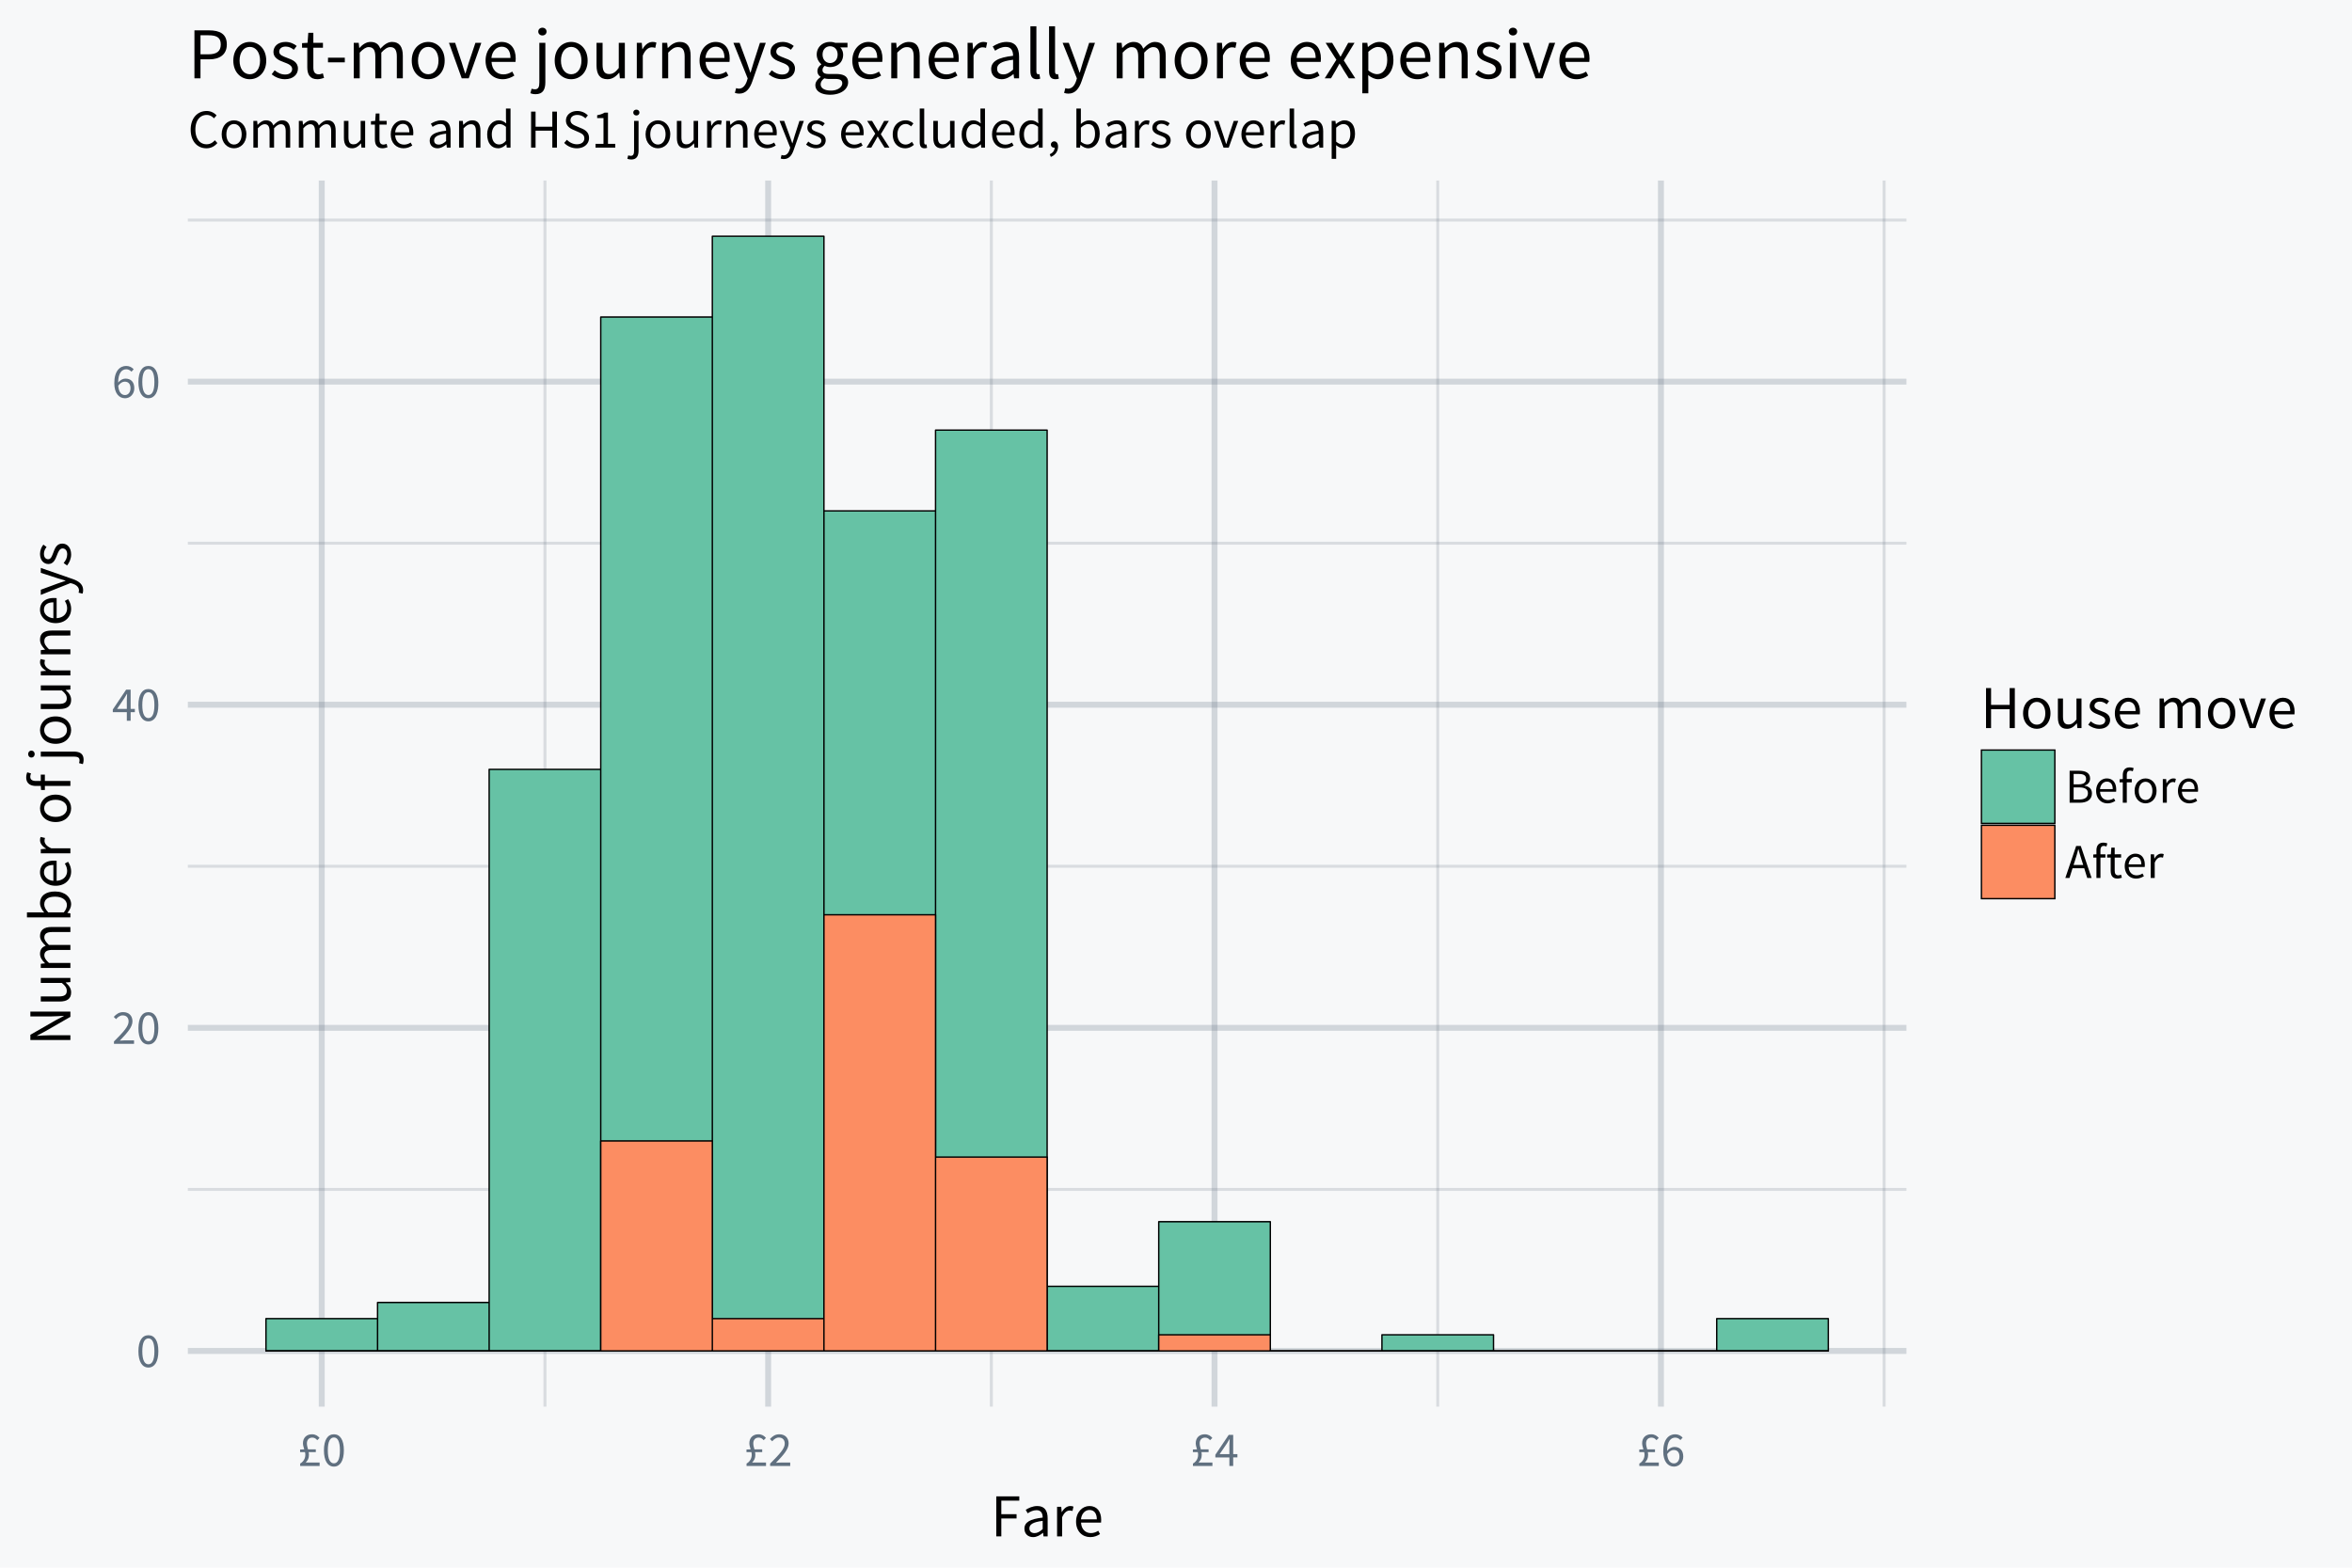 <svg xmlns="http://www.w3.org/2000/svg" xmlns:xlink="http://www.w3.org/1999/xlink" width="720" height="480" viewBox="0 0 540 360"><defs><symbol overflow="visible" id="q"><path d="M2.797.14c1.422 0 2.281-1.343 2.281-3.734 0-2.406-.86-3.687-2.281-3.687C1.359-7.281.5-6 .5-3.594c0 2.39.86 3.735 2.297 3.735zm0-.75c-.844 0-1.406-.89-1.406-2.984s.562-2.953 1.406-2.953c.828 0 1.375.86 1.375 2.953 0 2.094-.547 2.985-1.375 2.985zm0 0"/></symbol><symbol overflow="visible" id="r"><path d="M.453 0h4.61v-.797H2.983c-.359 0-.796.031-1.187.063C3.484-2.5 4.703-3.828 4.703-5.172c0-1.266-.812-2.11-2.14-2.11-.922 0-1.563.438-2.157 1.095l.531.515c.407-.484.922-.86 1.516-.86.906 0 1.36.579 1.36 1.407 0 1.14-1.22 2.438-3.36 4.578zm0 0"/></symbol><symbol overflow="visible" id="s"><path d="M1.172-2.719l1.656-2.437c.203-.344.406-.657.594-1h.047c-.031.375-.063.984-.063 1.375v2.062zm4.078 0h-.969V-7.14H3.25L.187-2.578v.61h3.22V0h.874v-1.969h.969zm0 0"/></symbol><symbol overflow="visible" id="t"><path d="M3-.594c-.906 0-1.453-.75-1.563-2.14.485-.672 1.032-.938 1.485-.938.89 0 1.328.578 1.328 1.516C4.25-1.22 3.703-.594 3-.594zm1.984-5.922c-.406-.437-.953-.765-1.718-.765C1.844-7.281.53-6.171.53-3.313.531-1.015 1.61.142 3 .142c1.156 0 2.125-.938 2.125-2.297 0-1.469-.813-2.219-2.047-2.219-.578 0-1.219.36-1.672.906.047-2.265.89-3.047 1.89-3.047.438 0 .876.22 1.173.563zm0 0"/></symbol><symbol overflow="visible" id="u"><path d="M1.922-.797v-.047c.453-.453.703-.937.703-1.719 0-.234-.031-.421-.063-.624h1.641v-.626H2.422c-.14-.484-.266-.921-.266-1.39 0-.766.438-1.313 1.235-1.313.515 0 .859.25 1.14.594l.532-.516c-.391-.484-.938-.843-1.735-.843-1.25 0-2.078.797-2.078 2.062 0 .469.156.922.297 1.407h-.203l-.75.03v.595h1.125c.047.203.078.39.078.609 0 .844-.438 1.61-1.188 2.015V0h4.47v-.797zm0 0"/></symbol><symbol overflow="visible" id="T"><path d="M1.016 0h2.328C5 0 6.14-.703 6.14-2.156c0-1-.625-1.578-1.704-1.75v-.047c.86-.219 1.282-.875 1.282-1.61 0-1.28-1.032-1.78-2.532-1.78H1.017zm.921-4.219v-2.39h1.125c1.157 0 1.735.328 1.735 1.125 0 .828-.516 1.265-1.766 1.265zm0 3.485v-2.782H3.22c1.281 0 2 .407 2 1.313 0 1-.735 1.469-2 1.469zm0 0"/></symbol><symbol overflow="visible" id="U"><path d="M.516-2.719c0 1.781 1.156 2.86 2.609 2.86.734 0 1.328-.266 1.797-.563l-.328-.61a2.414 2.414 0 0 1-1.36.423c-1.03 0-1.75-.735-1.812-1.907h3.672c.031-.14.031-.312.031-.515 0-1.547-.781-2.547-2.172-2.547C1.72-5.578.516-4.5.516-2.718zm.89-.406c.125-1.094.813-1.719 1.578-1.719.844 0 1.344.61 1.344 1.719zm0 0"/></symbol><symbol overflow="visible" id="V"><path d="M3.578-7.938a2.673 2.673 0 0 0-.906-.171c-1.094 0-1.594.687-1.594 1.796v.875l-.734.047v.704h.734V0H2v-4.688h1.14v-.75H2v-.875c0-.687.234-1.046.75-1.046.203 0 .422.046.625.14zm0 0"/></symbol><symbol overflow="visible" id="W"><path d="M.516-2.719C.516-.906 1.703.141 3.03.141c1.344 0 2.531-1.047 2.531-2.86 0-1.812-1.187-2.86-2.53-2.86-1.329 0-2.516 1.048-2.516 2.86zm.953 0c0-1.25.64-2.094 1.562-2.094.953 0 1.578.844 1.578 2.094S3.984-.625 3.031-.625c-.922 0-1.562-.844-1.562-2.094zm0 0"/></symbol><symbol overflow="visible" id="X"><path d="M.922 0h.922v-3.5c.36-.906.906-1.25 1.375-1.25.219 0 .344.031.515.094l.188-.813a1.364 1.364 0 0 0-.578-.11c-.625 0-1.188.438-1.547 1.126h-.031l-.079-.984H.922zm0 0"/></symbol><symbol overflow="visible" id="Y"><path d="M1.922-2.984l.36-1.125c.265-.813.5-1.625.718-2.485h.047c.234.86.469 1.672.734 2.485l.36 1.125zM5.062 0h1L3.579-7.344H2.516L.03 0h.953l.704-2.234h2.687zm0 0"/></symbol><symbol overflow="visible" id="Z"><path d="M1.078-1.688c0 1.079.39 1.829 1.547 1.829.344 0 .719-.11 1.016-.203l-.172-.704c-.188.079-.438.157-.625.157C2.219-.61 2-1 2-1.672v-3.016h1.469v-.75H2v-1.53h-.766l-.109 1.53-.86.047v.704h.813zm0 0"/></symbol><symbol overflow="visible" id="v"><path d="M1.266 0h1.156v-4.11h3.5v-.984h-3.5v-3.11h4.125v-.983H1.266zm0 0"/></symbol><symbol overflow="visible" id="w"><path d="M.813-1.766c0 1.22.859 1.938 2 1.938.843 0 1.593-.453 2.25-.984h.03L5.189 0h.953v-4.172c0-1.687-.688-2.797-2.36-2.797-1.094 0-2.047.469-2.672.875l.454.797c.53-.36 1.234-.719 2.03-.719C4.704-6.016 5-5.187 5-4.312 2.094-3.985.812-3.25.812-1.767zm1.14-.078c0-.875.766-1.437 3.047-1.718v1.89c-.656.594-1.203.922-1.86.922-.671 0-1.187-.328-1.187-1.094zm0 0"/></symbol><symbol overflow="visible" id="x"><path d="M1.14 0h1.157v-4.375c.469-1.14 1.14-1.563 1.719-1.563.28 0 .437.047.656.11l.234-1c-.234-.11-.437-.14-.734-.14-.766 0-1.469.546-1.938 1.39h-.03l-.11-1.219H1.14zm0 0"/></symbol><symbol overflow="visible" id="y"><path d="M.64-3.39C.64-1.157 2.095.171 3.907.171c.922 0 1.656-.328 2.235-.703l-.407-.75c-.5.312-1.046.531-1.687.531-1.297 0-2.188-.938-2.266-2.406h4.594c.016-.156.031-.39.031-.625 0-1.938-.968-3.188-2.703-3.188-1.562 0-3.062 1.36-3.062 3.578zm1.126-.516c.14-1.375 1-2.156 1.953-2.156 1.062 0 1.687.765 1.687 2.156zm0 0"/></symbol><symbol overflow="visible" id="M"><path d="M1.266 0h1.156v-4.328h4.265V0h1.188v-9.188H6.687v3.86H2.423v-3.86H1.266zm0 0"/></symbol><symbol overflow="visible" id="N"><path d="M.64-3.39C.64-1.14 2.126.171 3.798.171c1.656 0 3.14-1.313 3.14-3.563 0-2.28-1.484-3.578-3.14-3.578C2.125-6.969.64-5.672.64-3.39zm1.188 0c0-1.563.797-2.626 1.969-2.626 1.172 0 1.953 1.063 1.953 2.625 0 1.563-.781 2.61-1.953 2.61-1.172 0-1.969-1.047-1.969-2.61zm0 0"/></symbol><symbol overflow="visible" id="O"><path d="M1.047-2.484c0 1.734.64 2.656 2.094 2.656.937 0 1.609-.5 2.234-1.234h.047L5.516 0h.953v-6.797H5.312v4.828c-.64.797-1.125 1.14-1.828 1.14-.89 0-1.265-.546-1.265-1.812v-4.156H1.047zm0 0"/></symbol><symbol overflow="visible" id="P"><path d="M.39-.766c.641.532 1.563.938 2.532.938 1.61 0 2.5-.922 2.5-2.031 0-1.297-1.094-1.704-2.078-2.063-.766-.297-1.516-.531-1.516-1.172 0-.515.39-.984 1.25-.984.61 0 1.094.25 1.563.61l.546-.735c-.53-.422-1.265-.766-2.125-.766-1.468 0-2.328.844-2.328 1.922 0 1.156 1.063 1.61 2.032 1.969.734.281 1.546.594 1.546 1.281 0 .594-.453 1.063-1.343 1.063-.813 0-1.422-.329-2-.813zm0 0"/></symbol><symbol overflow="visible" id="R"><path d="M1.14 0h1.157v-4.922C2.922-5.625 3.5-5.984 4-5.984c.875 0 1.281.546 1.281 1.828V0h1.14v-4.922c.641-.703 1.188-1.062 1.72-1.062.843 0 1.25.546 1.25 1.828V0h1.156v-4.313c0-1.734-.672-2.656-2.078-2.656-.828 0-1.531.532-2.235 1.297-.28-.812-.843-1.297-1.875-1.297-.812 0-1.53.5-2.125 1.14h-.03l-.11-.968H1.14zm0 0"/></symbol><symbol overflow="visible" id="S"><path d="M2.625 0h1.344l2.406-6.797h-1.14l-1.282 3.86c-.203.671-.422 1.359-.625 2h-.047a60.22 60.22 0 0 1-.64-2l-1.282-3.86H.172zm0 0"/></symbol><symbol overflow="visible" id="z"><path d="M0-1.266v-1.093h-4.797c-.969 0-1.953.078-2.875.14v-.047l1.89-1L0-6.594v-1.203h-9.188v1.11h4.75c.97 0 2-.094 2.922-.141v.047l-1.906 1-5.765 3.312v1.203zm0 0"/></symbol><symbol overflow="visible" id="A"><path d="M-2.484-1.047c1.734 0 2.656-.64 2.656-2.094 0-.937-.5-1.609-1.234-2.234v-.047L0-5.516v-.953h-6.797v1.157h4.828c.797.64 1.14 1.125 1.14 1.828 0 .89-.546 1.265-1.812 1.265h-4.156v1.172zm0 0"/></symbol><symbol overflow="visible" id="B"><path d="M0-1.14v-1.157h-4.922C-5.625-2.922-5.984-3.5-5.984-4c0-.875.546-1.281 1.828-1.281H0v-1.14h-4.922c-.703-.641-1.062-1.188-1.062-1.72 0-.843.546-1.25 1.828-1.25H0v-1.156h-4.313c-1.734 0-2.656.672-2.656 2.078 0 .828.532 1.531 1.297 2.235-.812.28-1.297.843-1.297 1.875 0 .812.5 1.53 1.14 2.125v.03l-.968.11v.953zm0 0"/></symbol><symbol overflow="visible" id="C"><path d="M0-1.14v-.938l-.672-.094v-.047c.531-.594.844-1.312.844-1.937 0-1.563-1.36-2.938-3.688-2.938-2.093 0-3.453.938-3.453 2.703 0 .75.407 1.5.953 2.125l-1.234-.03h-2.719v1.155zm-1.516-1.157h-3.562C-5.688-2.937-6-3.547-6-4.109c0-1.297 1-1.797 2.5-1.797 1.688 0 2.703.828 2.703 1.937 0 .453-.203 1.078-.719 1.672zm0 0"/></symbol><symbol overflow="visible" id="D"><path d="M-3.39-.64C-1.157-.64.171-2.095.171-3.907c0-.922-.328-1.656-.703-2.235l-.75.407c.312.5.531 1.046.531 1.687 0 1.297-.938 2.188-2.406 2.266v-4.594a6.638 6.638 0 0 0-.625-.031c-1.938 0-3.188.968-3.188 2.703 0 1.562 1.36 3.062 3.578 3.062zm-.516-1.126c-1.375-.14-2.156-1-2.156-1.953 0-1.062.765-1.687 2.156-1.687zm0 0"/></symbol><symbol overflow="visible" id="E"><path d="M0-1.14v-1.157h-4.375c-1.14-.469-1.563-1.14-1.563-1.719 0-.28.047-.437.11-.656l-1-.234c-.11.234-.14.437-.14.734 0 .766.546 1.469 1.39 1.938v.03l-1.219.11v.953zm0 0"/></symbol><symbol overflow="visible" id="G"><path d="M-3.39-.64C-1.14-.64.171-2.126.171-3.798c0-1.656-1.313-3.14-3.563-3.14-2.28 0-3.578 1.484-3.578 3.14 0 1.672 1.297 3.156 3.578 3.156zm0-1.188c-1.563 0-2.626-.797-2.626-1.969 0-1.172 1.063-1.953 2.625-1.953 1.563 0 2.61.781 2.61 1.953 0 1.172-1.047 1.969-2.61 1.969zm0 0"/></symbol><symbol overflow="visible" id="H"><path d="M-9.906-4.469a3.147 3.147 0 0 0-.235 1.14c0 1.36.875 1.985 2.266 1.985h1.078l.063.922h.875v-.922H0v-1.14h-5.86v-1.454h-.937v1.454h-1.078c-.875 0-1.328-.313-1.328-.954 0-.265.062-.53.172-.78zm0 0"/></symbol><symbol overflow="visible" id="I"><path d="M.766-1.156c.828 0 1.328.156 1.328.828 0 .25-.047.484-.11.656l.875.234a2.84 2.84 0 0 0 .172-1.015c0-1.36-.875-1.86-2.265-1.86h-7.563v1.157zm-8.97-.594c0-.438-.312-.781-.75-.781-.437 0-.733.344-.733.781 0 .453.296.797.734.797.437 0 .75-.344.75-.797zm0 0"/></symbol><symbol overflow="visible" id="J"><path d="M0-1.14v-1.157h-4.922c-.687-.687-1.062-1.156-1.062-1.86 0-.89.546-1.296 1.828-1.296H0v-1.14h-4.313c-1.734 0-2.656.64-2.656 2.077 0 .938.5 1.625 1.14 2.282v.03l-.968.11v.953zm0 0"/></symbol><symbol overflow="visible" id="K"><path d="M1.875-.688l.906.22a2.02 2.02 0 0 0 .14-.798c0-1.359-1.015-2.062-2.358-2.546l-7.36-2.563v1.125l3.766 1.219c.594.187 1.297.375 1.906.578v.047c-.625.219-1.328.453-1.906.656l-3.766 1.39v1.188L.016-2.89l.5.141c.843.281 1.453.781 1.453 1.547 0 .172-.047.375-.094.516zm0 0"/></symbol><symbol overflow="visible" id="L"><path d="M-.766-.39c.532-.641.938-1.563.938-2.532 0-1.61-.922-2.5-2.031-2.5-1.297 0-1.704 1.094-2.063 2.078-.297.766-.531 1.516-1.172 1.516-.515 0-.984-.39-.984-1.25 0-.61.25-1.094.61-1.563l-.735-.546c-.422.53-.766 1.265-.766 2.125 0 1.468.844 2.328 1.922 2.328 1.156 0 1.61-1.063 1.969-2.032.281-.734.594-1.546 1.281-1.546.594 0 1.063.453 1.063 1.343 0 .813-.329 1.422-.813 2zm0 0"/></symbol><symbol overflow="visible" id="aa"><path d="M.656-4.125c0 2.688 1.531 4.281 3.61 4.281 1.062 0 1.875-.453 2.515-1.203l-.578-.64c-.531.593-1.11.921-1.906.921-1.563 0-2.563-1.312-2.563-3.39 0-2.047 1.032-3.344 2.61-3.344.687 0 1.218.313 1.656.781l.594-.672a3.013 3.013 0 0 0-2.266-1.015c-2.11 0-3.672 1.625-3.672 4.281zm0 0"/></symbol><symbol overflow="visible" id="ab"><path d="M.578-3.047C.578-1.016 1.922.156 3.406.156c1.5 0 2.844-1.172 2.844-3.203 0-2.047-1.344-3.219-2.844-3.219-1.484 0-2.828 1.172-2.828 3.22zm1.078 0c0-1.406.719-2.375 1.75-2.375 1.063 0 1.766.969 1.766 2.375 0 1.39-.703 2.344-1.766 2.344-1.031 0-1.75-.953-1.75-2.344zm0 0"/></symbol><symbol overflow="visible" id="ac"><path d="M1.031 0h1.032v-4.438c.562-.625 1.078-.937 1.546-.937.766 0 1.141.484 1.141 1.64V0h1.031v-4.438c.563-.625 1.063-.937 1.532-.937.765 0 1.14.484 1.14 1.64V0h1.031v-3.875c0-1.563-.609-2.39-1.859-2.39-.75 0-1.375.468-2.016 1.171-.25-.734-.765-1.172-1.687-1.172-.735 0-1.375.454-1.906 1.032h-.032l-.093-.891h-.86zm0 0"/></symbol><symbol overflow="visible" id="ad"><path d="M.938-2.234c0 1.546.593 2.39 1.89 2.39.844 0 1.438-.453 2.016-1.11h.031L4.969 0h.843v-6.125h-1.03v4.344C4.202-1.063 3.765-.75 3.14-.75c-.813 0-1.157-.484-1.157-1.625v-3.75H.938zm0 0"/></symbol><symbol overflow="visible" id="ae"><path d="M1.203-1.89c0 1.202.453 2.046 1.75 2.046.39 0 .797-.125 1.14-.234L3.892-.86c-.204.078-.485.171-.688.171-.703 0-.953-.437-.953-1.187v-3.406h1.656v-.844H2.25v-1.703h-.86l-.124 1.703-.97.063v.78h.907zm0 0"/></symbol><symbol overflow="visible" id="af"><path d="M.578-3.047c0 2 1.297 3.203 2.938 3.203C4.344.156 5-.14 5.53-.484l-.375-.672c-.453.281-.937.468-1.515.468-1.172 0-1.97-.828-2.047-2.14h4.14c.016-.156.032-.36.032-.578 0-1.75-.875-2.86-2.438-2.86-1.406 0-2.75 1.22-2.75 3.22zm1.016-.469c.125-1.234.906-1.937 1.75-1.937.969 0 1.515.687 1.515 1.937zm0 0"/></symbol><symbol overflow="visible" id="ah"><path d="M.734-1.594c0 1.11.766 1.75 1.797 1.75.75 0 1.438-.406 2.031-.89h.016L4.672 0h.86v-3.75c0-1.531-.626-2.516-2.126-2.516-.984 0-1.844.422-2.406.782l.406.718c.485-.328 1.11-.656 1.828-.656 1 0 1.266.766 1.266 1.547-2.61.281-3.766.953-3.766 2.281zm1.016-.062c0-.782.688-1.297 2.75-1.547V-1.5c-.594.531-1.094.813-1.672.813-.61 0-1.078-.282-1.078-.97zm0 0"/></symbol><symbol overflow="visible" id="ai"><path d="M1.031 0h1.032v-4.438c.624-.609 1.046-.937 1.671-.937.813 0 1.172.484 1.172 1.64V0h1.032v-3.875c0-1.563-.579-2.39-1.875-2.39-.844 0-1.47.452-2.047 1.03h-.032l-.093-.89h-.86zm0 0"/></symbol><symbol overflow="visible" id="aj"><path d="M.594-3.047C.594-1 1.594.156 3.125.156c.719 0 1.375-.406 1.844-.875h.047L5.094 0h.86v-8.969H4.905v2.36l.063 1.046C4.422-6 3.953-6.266 3.25-6.266 1.844-6.266.594-5.03.594-3.046zm1.062-.015c0-1.391.782-2.344 1.766-2.344.5 0 .969.187 1.484.64v3.204c-.5.562-.984.843-1.562.843-1.063 0-1.688-.875-1.688-2.344zm0 0"/></symbol><symbol overflow="visible" id="ak"><path d="M1.14 0h1.032v-3.89h3.844V0h1.062v-8.266H6.016v3.47H2.172v-3.47H1.14zm0 0"/></symbol><symbol overflow="visible" id="al"><path d="M.531-1.078A3.982 3.982 0 0 0 3.421.156c1.735 0 2.813-1.047 2.813-2.36 0-1.218-.75-1.796-1.703-2.202l-1.172-.5c-.656-.282-1.375-.578-1.375-1.375 0-.75.625-1.219 1.547-1.219.766 0 1.375.313 1.875.781l.563-.672A3.39 3.39 0 0 0 3.53-8.406c-1.5 0-2.594.922-2.594 2.187 0 1.203.891 1.797 1.672 2.125l1.188.516c.781.36 1.36.625 1.36 1.469 0 .796-.641 1.343-1.72 1.343-.859 0-1.687-.421-2.28-1.03zm0 0"/></symbol><symbol overflow="visible" id="am"><path d="M1 0h4.531v-.86H3.86V-8.03h-.78c-.454.265-.97.469-1.704.594v.656h1.453V-.86H1zm0 0"/></symbol><symbol overflow="visible" id="an"><path d="M1.047.688c0 .75-.156 1.203-.75 1.203-.219 0-.438-.047-.594-.11l-.203.782c.203.093.531.171.906.171 1.219 0 1.672-.796 1.672-2.046v-6.813H1.047zm.531-8.063c.39 0 .703-.281.703-.672 0-.406-.312-.672-.703-.672-.406 0-.719.266-.719.672 0 .39.313.672.72.672zm0 0"/></symbol><symbol overflow="visible" id="ao"><path d="M1.031 0h1.032v-3.922c.421-1.047 1.03-1.422 1.546-1.422.25 0 .391.047.594.11l.203-.907c-.203-.093-.39-.125-.656-.125-.688 0-1.313.485-1.734 1.25h-.032l-.093-1.109h-.86zm0 0"/></symbol><symbol overflow="visible" id="ap"><path d="M.61 1.688L.421 2.5c.187.078.437.125.719.125C2.375 2.625 3 1.719 3.42.5l2.313-6.625H4.72l-1.094 3.39c-.156.547-.344 1.172-.516 1.735h-.046a73.762 73.762 0 0 0-.594-1.734l-1.25-3.391H.156L2.61.015 2.47.47c-.25.75-.688 1.312-1.39 1.312-.141 0-.329-.062-.47-.093zm0 0"/></symbol><symbol overflow="visible" id="aq"><path d="M.36-.688c.578.47 1.406.844 2.265.844 1.453 0 2.25-.844 2.25-1.828 0-1.156-.984-1.531-1.86-1.86C2.313-3.796 1.657-4 1.657-4.577c0-.469.344-.89 1.11-.89.546 0 .984.234 1.406.546l.484-.656c-.468-.375-1.125-.688-1.89-.688-1.329 0-2.11.75-2.11 1.735 0 1.031.953 1.453 1.828 1.765.657.25 1.391.532 1.391 1.157 0 .53-.406.953-1.203.953-.735 0-1.281-.297-1.797-.735zm0 0"/></symbol><symbol overflow="visible" id="ar"><path d="M.172 0h1.094l.828-1.422c.203-.375.406-.75.61-1.094h.062c.218.344.453.735.656 1.094L4.312 0h1.125L3.454-3.078l1.844-3.047H4.219l-.75 1.36c-.188.312-.375.671-.547 1.015h-.047c-.219-.344-.422-.703-.61-1.016l-.812-1.359H.328l1.844 2.922zm0 0"/></symbol><symbol overflow="visible" id="as"><path d="M.578-3.047c0 2.031 1.25 3.203 2.875 3.203.735 0 1.438-.312 1.985-.797l-.47-.687c-.359.328-.843.625-1.437.625-1.11 0-1.875-.953-1.875-2.344 0-1.406.797-2.375 1.907-2.375.5 0 .874.234 1.234.547l.516-.672a2.498 2.498 0 0 0-1.782-.719c-1.578 0-2.953 1.172-2.953 3.22zm0 0"/></symbol><symbol overflow="visible" id="at"><path d="M1.031-1.234c0 .89.313 1.39 1.094 1.39.281 0 .453-.047.594-.11l-.14-.78c-.11.03-.157.03-.22.03-.156 0-.296-.124-.296-.452V-8.97H1.03zm0 0"/></symbol><symbol overflow="visible" id="au"><path d="M.844 2.14C1.859 1.72 2.5.876 2.5-.218c0-.75-.328-1.218-.875-1.218-.422 0-.766.28-.766.734 0 .469.344.719.735.719.047 0 .093 0 .125-.016 0 .688-.422 1.219-1.125 1.531zm0 0"/></symbol><symbol overflow="visible" id="av"><path d="M1.031 0h.828l.094-.61h.031c.547.485 1.188.766 1.75.766 1.407 0 2.657-1.234 2.657-3.312 0-1.89-.844-3.11-2.438-3.11-.672 0-1.36.36-1.906.844l.015-1.11v-2.437h-1.03zm1.032-1.36v-3.218c.578-.531 1.124-.828 1.64-.828 1.156 0 1.61.906 1.61 2.265 0 1.5-.735 2.422-1.75 2.422-.407 0-.954-.172-1.5-.64zm0 0"/></symbol><symbol overflow="visible" id="aw"><path d="M2.36 0h1.203l2.171-6.125h-1.03L3.546-2.641C3.375-2.047 3.172-1.42 3-.844h-.047c-.187-.578-.39-1.203-.578-1.797L1.219-6.125H.156zm0 0"/></symbol><symbol overflow="visible" id="ax"><path d="M2.047-.547c.562.438 1.125.703 1.687.703 1.407 0 2.657-1.234 2.657-3.297 0-1.906-.844-3.125-2.422-3.125-.719 0-1.406.391-1.953.844h-.032l-.093-.703h-.86v8.703h1.032V.516zm.015-.812v-3.22c.61-.53 1.126-.827 1.641-.827 1.156 0 1.61.906 1.61 2.265 0 1.5-.735 2.422-1.75 2.422-.407 0-.938-.172-1.5-.64zm0 0"/></symbol><symbol overflow="visible" id="ay"><path d="M1.516 0h1.39v-4.36h1.985c2.421 0 4.062-1.093 4.062-3.421 0-2.422-1.625-3.235-4.062-3.235H1.516zm1.39-5.516V-9.89H4.72c1.906 0 2.843.516 2.843 2.11 0 1.562-.921 2.265-2.843 2.265zm0 0"/></symbol><symbol overflow="visible" id="az"><path d="M.766-4.063c0 2.704 1.78 4.266 3.78 4.266 2 0 3.782-1.562 3.782-4.266 0-2.734-1.781-4.296-3.781-4.296S.766-6.797.766-4.063zm1.437 0c0-1.89.953-3.156 2.344-3.156 1.422 0 2.36 1.266 2.36 3.157 0 1.859-.938 3.125-2.36 3.125-1.39 0-2.344-1.266-2.344-3.125zm0 0"/></symbol><symbol overflow="visible" id="aA"><path d="M.469-.922C1.25-.282 2.344.203 3.516.203 5.437.203 6.5-.907 6.5-2.234c0-1.547-1.313-2.032-2.484-2.47-.922-.359-1.813-.64-1.813-1.405 0-.625.469-1.188 1.485-1.188.734 0 1.312.313 1.874.734l.657-.875c-.625-.5-1.516-.921-2.547-.921-1.75 0-2.797 1-2.797 2.312 0 1.375 1.281 1.938 2.438 2.36.89.328 1.859.703 1.859 1.53 0 .72-.531 1.282-1.61 1.282-.968 0-1.703-.406-2.406-.969zm0 0"/></symbol><symbol overflow="visible" id="aB"><path d="M1.61-2.516c0 1.61.593 2.72 2.343 2.72.5 0 1.047-.157 1.5-.298L5.187-1.14c-.265.094-.64.22-.921.22C3.328-.922 3-1.5 3-2.5v-4.531h2.203v-1.125H3v-2.297H1.844l-.172 2.297-1.266.078v1.047H1.61zm0 0"/></symbol><symbol overflow="visible" id="aC"><path d="M.688-3.672h3.859v-1.062H.687zm0 0"/></symbol><symbol overflow="visible" id="aD"><path d="M1.375 0H2.75v-5.906c.766-.844 1.453-1.266 2.047-1.266 1.047 0 1.531.656 1.531 2.188V0h1.375v-5.906c.766-.844 1.422-1.266 2.063-1.266 1.015 0 1.5.656 1.5 2.188V0h1.375v-5.172c0-2.078-.797-3.187-2.485-3.187-.984 0-1.828.64-2.687 1.562-.328-.984-1-1.562-2.25-1.562-.969 0-1.828.593-2.532 1.375h-.046l-.125-1.172H1.375zm0 0"/></symbol><symbol overflow="visible" id="aE"><path d="M3.14 0h1.61l2.89-8.156H6.282L4.734-3.531c-.234.812-.5 1.64-.734 2.406h-.063a48.317 48.317 0 0 1-.765-2.406L1.625-8.156H.203zm0 0"/></symbol><symbol overflow="visible" id="aF"><path d="M.766-4.063C.766-1.39 2.5.204 4.687.204c1.11 0 1.985-.39 2.688-.844l-.484-.906c-.61.39-1.266.64-2.032.64-1.562 0-2.625-1.109-2.718-2.874h5.5c.03-.203.046-.469.046-.75 0-2.344-1.171-3.828-3.25-3.828C2.563-8.36.767-6.734.767-4.063zm1.343-.625c.172-1.64 1.22-2.578 2.36-2.578 1.281 0 2.015.922 2.015 2.579zm0 0"/></symbol><symbol overflow="visible" id="aH"><path d="M1.39.922c0 1-.202 1.594-1 1.594-.296 0-.578-.063-.78-.125l-.282 1.03c.281.126.703.22 1.203.22 1.64 0 2.235-1.047 2.235-2.72v-9.077H1.39zm.704-10.766c.531 0 .953-.375.953-.89 0-.532-.422-.891-.953-.891-.531 0-.953.36-.953.89 0 .516.421.891.953.891zm0 0"/></symbol><symbol overflow="visible" id="aI"><path d="M1.266-2.984c0 2.078.765 3.187 2.5 3.187C4.89.203 5.687-.39 6.453-1.28H6.5L6.625 0h1.14v-8.156h-1.39v5.781c-.766.969-1.36 1.39-2.188 1.39-1.078 0-1.53-.656-1.53-2.187v-4.984H1.265zm0 0"/></symbol><symbol overflow="visible" id="aJ"><path d="M1.375 0H2.75v-5.234c.563-1.391 1.375-1.891 2.078-1.891.328 0 .516.047.781.14l.266-1.218c-.266-.11-.516-.156-.875-.156-.922 0-1.766.656-2.313 1.671h-.046l-.125-1.468H1.375zm0 0"/></symbol><symbol overflow="visible" id="aK"><path d="M1.375 0H2.75v-5.906c.828-.828 1.406-1.266 2.234-1.266 1.079 0 1.547.656 1.547 2.188V0h1.375v-5.172c0-2.078-.765-3.187-2.484-3.187-1.125 0-1.969.593-2.734 1.375H2.64l-.125-1.172H1.375zm0 0"/></symbol><symbol overflow="visible" id="aL"><path d="M.828 2.25L.547 3.344c.281.094.594.172.969.172C3.156 3.516 4 2.28 4.562.672l3.079-8.828H6.297L4.844-3.641c-.219.72-.453 1.563-.688 2.297h-.078c-.25-.75-.531-1.593-.781-2.297L1.625-8.156H.203L3.484.016l-.187.609c-.344 1-.922 1.75-1.86 1.75-.187 0-.453-.078-.609-.125zm0 0"/></symbol><symbol overflow="visible" id="aM"><path d="M1.969 1.375c0-.469.25-.953.843-1.375.344.094.735.14 1.047.14h1.422c1.047 0 1.64.25 1.64 1 0 .86-1.03 1.673-2.593 1.673-1.469 0-2.36-.563-2.36-1.438zM.75 1.563c0 1.406 1.39 2.203 3.375 2.203 2.547 0 4.14-1.313 4.14-2.829C8.266-.421 7.313-1 5.407-1H3.828c-1.11 0-1.437-.375-1.437-.89 0-.454.234-.735.515-.985.375.188.828.281 1.219.281 1.672 0 3-1.078 3-2.828 0-.687-.281-1.312-.672-1.687h1.672v-1.047H5.297a3.214 3.214 0 0 0-1.172-.203c-1.656 0-3.063 1.125-3.063 2.906 0 .969.516 1.766 1.047 2.187v.079c-.406.28-.89.812-.89 1.515 0 .625.328 1.063.734 1.313v.078C1.203.219.75.875.75 1.563zm3.375-5.079c-.938 0-1.719-.75-1.719-1.937 0-1.203.766-1.906 1.719-1.906.969 0 1.734.703 1.734 1.906 0 1.187-.78 1.937-1.734 1.937zm0 0"/></symbol><symbol overflow="visible" id="aN"><path d="M.969-2.11C.969-.655 2 .204 3.375.204c1.016 0 1.922-.531 2.703-1.172h.031L6.234 0h1.141v-5c0-2.031-.844-3.36-2.844-3.36-1.312 0-2.453.563-3.203 1.047l.547.97c.64-.438 1.484-.876 2.438-.876C5.64-7.219 6-6.219 6-5.172 2.516-4.782.969-3.89.969-2.109zm1.36-.109c0-1.047.937-1.719 3.671-2.047V-2c-.797.703-1.453 1.094-2.234 1.094-.813 0-1.438-.39-1.438-1.313zm0 0"/></symbol><symbol overflow="visible" id="aO"><path d="M1.375-1.64c0 1.187.422 1.843 1.469 1.843.36 0 .594-.047.781-.14L3.437-.97c-.14.031-.218.031-.296.031-.204 0-.391-.171-.391-.609v-10.406H1.375zm0 0"/></symbol><symbol overflow="visible" id="aP"><path d="M.234 0h1.438l1.11-1.89c.28-.516.546-1 .827-1.47h.063c.312.47.61.97.89 1.47L5.766 0H7.25L4.61-4.11l2.468-4.046H5.625L4.641-6.36c-.25.437-.516.906-.75 1.359h-.063c-.281-.453-.547-.922-.812-1.36L1.937-8.155h-1.5l2.47 3.89zm0 0"/></symbol><symbol overflow="visible" id="aQ"><path d="M2.719-.734c.765.578 1.515.937 2.265.937 1.875 0 3.532-1.625 3.532-4.406 0-2.531-1.125-4.156-3.22-4.156-.968 0-1.874.515-2.609 1.14h-.046l-.125-.937H1.375V3.438H2.75V.688zm.031-1.079v-4.28c.813-.72 1.5-1.11 2.188-1.11 1.546 0 2.156 1.203 2.156 3 0 2.016-1 3.25-2.344 3.25-.531 0-1.25-.235-2-.86zm0 0"/></symbol><symbol overflow="visible" id="aR"><path d="M2.078-9.844c.547 0 .969-.375.969-.89 0-.532-.422-.891-.969-.891-.531 0-.953.36-.953.89 0 .516.422.891.953.891zM1.375 0H2.75v-8.156H1.375zm0 0"/></symbol><clipPath id="a"><path d="M43.125 272h395.578v2H43.125zm0 0"/></clipPath><clipPath id="b"><path d="M43.125 198h395.578v2H43.125zm0 0"/></clipPath><clipPath id="c"><path d="M43.125 124h395.578v2H43.125zm0 0"/></clipPath><clipPath id="d"><path d="M43.125 50h395.578v1H43.125zm0 0"/></clipPath><clipPath id="e"><path d="M124 41.453h2V324h-2zm0 0"/></clipPath><clipPath id="f"><path d="M227 41.453h1V324h-1zm0 0"/></clipPath><clipPath id="g"><path d="M329 41.453h2V324h-2zm0 0"/></clipPath><clipPath id="h"><path d="M432 41.453h1V324h-1zm0 0"/></clipPath><clipPath id="i"><path d="M43.125 309h395.578v2H43.125zm0 0"/></clipPath><clipPath id="j"><path d="M43.125 235h395.578v2H43.125zm0 0"/></clipPath><clipPath id="k"><path d="M43.125 161h395.578v2H43.125zm0 0"/></clipPath><clipPath id="l"><path d="M43.125 86h395.578v3H43.125zm0 0"/></clipPath><clipPath id="m"><path d="M73 41.453h2V324h-2zm0 0"/></clipPath><clipPath id="n"><path d="M175 41.453h3V324h-3zm0 0"/></clipPath><clipPath id="o"><path d="M278 41.453h2V324h-2zm0 0"/></clipPath><clipPath id="p"><path d="M380 41.453h3V324h-3zm0 0"/></clipPath></defs><path fill="#fff" d="M0 0h540v360H0z"/><path fill="#f7f8f9" d="M0 0h540v360H0z"/><g clip-path="url(#a)"><path d="M43.125 273.129h394.578" fill="none" stroke-width=".679" stroke-linejoin="round" stroke="#607080" stroke-opacity=".2" stroke-miterlimit="10"/></g><g clip-path="url(#b)"><path d="M43.125 198.934h394.578" fill="none" stroke-width=".679" stroke-linejoin="round" stroke="#607080" stroke-opacity=".2" stroke-miterlimit="10"/></g><g clip-path="url(#c)"><path d="M43.125 124.738h394.578" fill="none" stroke-width=".679" stroke-linejoin="round" stroke="#607080" stroke-opacity=".2" stroke-miterlimit="10"/></g><g clip-path="url(#d)"><path d="M43.125 50.543h394.578" fill="none" stroke-width=".679" stroke-linejoin="round" stroke="#607080" stroke-opacity=".2" stroke-miterlimit="10"/></g><g clip-path="url(#e)"><path d="M125.117 323.027V41.453" fill="none" stroke-width=".679" stroke-linejoin="round" stroke="#607080" stroke-opacity=".2" stroke-miterlimit="10"/></g><g clip-path="url(#f)"><path d="M227.602 323.027V41.453" fill="none" stroke-width=".679" stroke-linejoin="round" stroke="#607080" stroke-opacity=".2" stroke-miterlimit="10"/></g><g clip-path="url(#g)"><path d="M330.09 323.027V41.453" fill="none" stroke-width=".679" stroke-linejoin="round" stroke="#607080" stroke-opacity=".2" stroke-miterlimit="10"/></g><g clip-path="url(#h)"><path d="M432.578 323.027V41.453" fill="none" stroke-width=".679" stroke-linejoin="round" stroke="#607080" stroke-opacity=".2" stroke-miterlimit="10"/></g><g clip-path="url(#i)"><path d="M43.125 310.227h394.578" fill="none" stroke-width="1.358" stroke-linejoin="round" stroke="#607080" stroke-opacity=".251" stroke-miterlimit="10"/></g><g clip-path="url(#j)"><path d="M43.125 236.031h394.578" fill="none" stroke-width="1.358" stroke-linejoin="round" stroke="#607080" stroke-opacity=".251" stroke-miterlimit="10"/></g><g clip-path="url(#k)"><path d="M43.125 161.836h394.578" fill="none" stroke-width="1.358" stroke-linejoin="round" stroke="#607080" stroke-opacity=".251" stroke-miterlimit="10"/></g><g clip-path="url(#l)"><path d="M43.125 87.64h394.578" fill="none" stroke-width="1.358" stroke-linejoin="round" stroke="#607080" stroke-opacity=".251" stroke-miterlimit="10"/></g><g clip-path="url(#m)"><path d="M73.871 323.027V41.453" fill="none" stroke-width="1.358" stroke-linejoin="round" stroke="#607080" stroke-opacity=".251" stroke-miterlimit="10"/></g><g clip-path="url(#n)"><path d="M176.36 323.027V41.453" fill="none" stroke-width="1.358" stroke-linejoin="round" stroke="#607080" stroke-opacity=".251" stroke-miterlimit="10"/></g><g clip-path="url(#o)"><path d="M278.848 323.027V41.453" fill="none" stroke-width="1.358" stroke-linejoin="round" stroke="#607080" stroke-opacity=".251" stroke-miterlimit="10"/></g><g clip-path="url(#p)"><path d="M381.336 323.027V41.453" fill="none" stroke-width="1.358" stroke-linejoin="round" stroke="#607080" stroke-opacity=".251" stroke-miterlimit="10"/></g><path d="M61.063 310.227h25.62v-7.418h-25.62zm0 0M86.684 310.227h25.62v-11.13h-25.62zm0 0M112.305 310.227h25.62V176.672h-25.62zm0 0M137.926 310.227h25.62V72.8h-25.62zm0 0M163.547 310.227h25.621V54.25h-25.621zm0 0M189.172 310.227h25.621v-192.91h-25.621zm0 0M214.793 310.227h25.621V98.77h-25.621zm0 0" fill="#66c2a5" stroke-width=".32" stroke-linejoin="round" stroke="#000" stroke-miterlimit="10"/><path d="M240.414 310.227h25.621v-14.84h-25.62zm0 0M266.035 310.227h25.621v-29.68h-25.62zm0 0" fill="#66c2a5" stroke-width=".32" stroke-linejoin="round" stroke="#000" stroke-miterlimit="10"/><path d="M291.66 310.227h25.621zm0 0" fill="none" stroke-width=".32" stroke-linejoin="round" stroke="#000" stroke-miterlimit="10"/><path d="M317.281 310.227h25.621v-3.711h-25.62zm0 0" fill="#66c2a5" stroke-width=".32" stroke-linejoin="round" stroke="#000" stroke-miterlimit="10"/><path d="M342.902 310.227h25.621zm0 0M368.523 310.227h25.622zm0 0" fill="none" stroke-width=".32" stroke-linejoin="round" stroke="#000" stroke-miterlimit="10"/><path d="M394.145 310.227h25.62v-7.418h-25.62zm0 0" fill="#66c2a5" stroke-width=".32" stroke-linejoin="round" stroke="#000" stroke-miterlimit="10"/><path d="M61.063 310.227h25.62zm0 0M86.684 310.227h25.62zm0 0M112.305 310.227h25.62zm0 0" fill="none" stroke-width=".32" stroke-linejoin="round" stroke="#000" stroke-miterlimit="10"/><path d="M137.926 310.227h25.62V262h-25.62zm0 0M163.547 310.227h25.621v-7.418h-25.621zm0 0M189.172 310.227h25.621V210.063h-25.621zm0 0M214.793 310.227h25.621v-44.52h-25.621zm0 0" fill="#fc8d62" stroke-width=".32" stroke-linejoin="round" stroke="#000" stroke-miterlimit="10"/><path d="M240.414 310.227h25.621zm0 0" fill="none" stroke-width=".32" stroke-linejoin="round" stroke="#000" stroke-miterlimit="10"/><path d="M266.035 310.227h25.621v-3.711h-25.62zm0 0" fill="#fc8d62" stroke-width=".32" stroke-linejoin="round" stroke="#000" stroke-miterlimit="10"/><path d="M291.66 310.227h25.621zm0 0M317.281 310.227h25.621zm0 0M342.902 310.227h25.621zm0 0M368.523 310.227h25.622zm0 0M394.145 310.227h25.62zm0 0" fill="none" stroke-width=".32" stroke-linejoin="round" stroke="#000" stroke-miterlimit="10"/><use xlink:href="#q" x="31.281" y="313.898" fill="#607080"/><g fill="#607080"><use xlink:href="#r" x="25.711" y="239.703"/><use xlink:href="#q" x="31.279" y="239.703"/></g><g fill="#607080"><use xlink:href="#s" x="25.711" y="165.508"/><use xlink:href="#q" x="31.279" y="165.508"/></g><g fill="#607080"><use xlink:href="#t" x="25.711" y="91.313"/><use xlink:href="#q" x="31.279" y="91.313"/></g><g fill="#607080"><use xlink:href="#u" x="68.305" y="336.645"/><use xlink:href="#q" x="73.873" y="336.645"/></g><g fill="#607080"><use xlink:href="#u" x="170.793" y="336.645"/><use xlink:href="#r" x="176.361" y="336.645"/></g><g fill="#607080"><use xlink:href="#u" x="273.281" y="336.645"/><use xlink:href="#s" x="278.849" y="336.645"/></g><g fill="#607080"><use xlink:href="#u" x="375.77" y="336.645"/><use xlink:href="#t" x="381.337" y="336.645"/></g><use xlink:href="#v" x="227.473" y="352.809"/><use xlink:href="#w" x="234.389" y="352.809"/><use xlink:href="#x" x="241.557" y="352.809"/><use xlink:href="#y" x="246.415" y="352.809"/><use xlink:href="#z" x="16.16" y="240.094"/><use xlink:href="#A" x="16.16" y="231.036"/><use xlink:href="#B" x="16.16" y="223.42"/><use xlink:href="#C" x="16.16" y="211.814"/><use xlink:href="#D" x="16.16" y="204.044"/><use xlink:href="#E" x="16.16" y="197.1"/><use xlink:href="#F" x="16.16" y="192.242"/><use xlink:href="#G" x="16.16" y="189.414"/><use xlink:href="#H" x="16.16" y="181.826"/><use xlink:href="#F" x="16.16" y="177.738"/><use xlink:href="#I" x="16.16" y="174.91"/><use xlink:href="#G" x="16.16" y="171.452"/><use xlink:href="#A" x="16.16" y="163.864"/><use xlink:href="#E" x="16.16" y="156.248"/><use xlink:href="#J" x="16.16" y="151.39"/><use xlink:href="#D" x="16.16" y="143.732"/><use xlink:href="#K" x="16.16" y="136.788"/><use xlink:href="#L" x="16.16" y="130.25"/><g><use xlink:href="#M" x="454.711" y="167.195"/><use xlink:href="#N" x="463.839" y="167.195"/><use xlink:href="#O" x="471.427" y="167.195"/><use xlink:href="#P" x="479.043" y="167.195"/><use xlink:href="#y" x="484.909" y="167.195"/><use xlink:href="#Q" x="491.853" y="167.195"/><use xlink:href="#R" x="494.681" y="167.195"/><use xlink:href="#N" x="506.287" y="167.195"/><use xlink:href="#S" x="513.875" y="167.195"/><use xlink:href="#y" x="520.413" y="167.195"/></g><path d="M454.922 189.094h16.855v-16.856h-16.855zm0 0" fill="#66c2a5" stroke-width=".32" stroke-linecap="round" stroke="#000" stroke-miterlimit="10"/><path d="M454.922 206.371h16.855v-16.855h-16.855zm0 0" fill="#fc8d62" stroke-width=".32" stroke-linecap="round" stroke="#000" stroke-miterlimit="10"/><g><use xlink:href="#T" x="474.152" y="184.336"/><use xlink:href="#U" x="480.74" y="184.336"/><use xlink:href="#V" x="486.296" y="184.336"/><use xlink:href="#W" x="489.568" y="184.336"/><use xlink:href="#X" x="495.64" y="184.336"/><use xlink:href="#U" x="499.527" y="184.336"/></g><g><use xlink:href="#Y" x="474.152" y="201.617"/><use xlink:href="#V" x="480.247" y="201.617"/><use xlink:href="#Z" x="483.518" y="201.617"/><use xlink:href="#U" x="487.305" y="201.617"/><use xlink:href="#X" x="492.861" y="201.617"/></g><g><use xlink:href="#aa" x="43.125" y="33.895"/><use xlink:href="#ab" x="50.316" y="33.895"/><use xlink:href="#ac" x="57.142" y="33.895"/><use xlink:href="#ac" x="67.582" y="33.895"/><use xlink:href="#ad" x="78.022" y="33.895"/><use xlink:href="#ae" x="84.873" y="33.895"/><use xlink:href="#af" x="89.13" y="33.895"/><use xlink:href="#ag" x="95.376" y="33.895"/><use xlink:href="#ah" x="97.92" y="33.895"/><use xlink:href="#ai" x="104.368" y="33.895"/><use xlink:href="#aj" x="111.257" y="33.895"/><use xlink:href="#ag" x="118.247" y="33.895"/><use xlink:href="#ak" x="120.791" y="33.895"/><use xlink:href="#al" x="129.002" y="33.895"/><use xlink:href="#am" x="135.727" y="33.895"/><use xlink:href="#ag" x="141.986" y="33.895"/><use xlink:href="#an" x="144.53" y="33.895"/><use xlink:href="#ab" x="147.64" y="33.895"/><use xlink:href="#ad" x="154.466" y="33.895"/><use xlink:href="#ao" x="161.317" y="33.895"/><use xlink:href="#ai" x="165.687" y="33.895"/><use xlink:href="#af" x="172.576" y="33.895"/><use xlink:href="#ap" x="178.823" y="33.895"/><use xlink:href="#aq" x="184.704" y="33.895"/><use xlink:href="#ag" x="189.981" y="33.895"/><use xlink:href="#af" x="192.525" y="33.895"/><use xlink:href="#ar" x="198.771" y="33.895"/><use xlink:href="#as" x="204.388" y="33.895"/><use xlink:href="#at" x="210.131" y="33.895"/><use xlink:href="#ad" x="213.342" y="33.895"/><use xlink:href="#aj" x="220.193" y="33.895"/><use xlink:href="#af" x="227.183" y="33.895"/><use xlink:href="#aj" x="233.429" y="33.895"/><use xlink:href="#au" x="240.419" y="33.895"/><use xlink:href="#ag" x="243.554" y="33.895"/><use xlink:href="#av" x="246.098" y="33.895"/><use xlink:href="#ah" x="253.088" y="33.895"/><use xlink:href="#ao" x="259.536" y="33.895"/><use xlink:href="#aq" x="263.906" y="33.895"/><use xlink:href="#ag" x="269.183" y="33.895"/><use xlink:href="#ab" x="271.727" y="33.895"/><use xlink:href="#aw" x="278.552" y="33.895"/><use xlink:href="#af" x="284.434" y="33.895"/><use xlink:href="#ao" x="290.68" y="33.895"/><use xlink:href="#at" x="295.05" y="33.895"/><use xlink:href="#ah" x="298.262" y="33.895"/><use xlink:href="#ax" x="304.71" y="33.895"/></g><g><use xlink:href="#ay" x="43.125" y="17.988"/><use xlink:href="#az" x="52.8" y="17.988"/><use xlink:href="#aA" x="61.904" y="17.988"/><use xlink:href="#aB" x="68.942" y="17.988"/><use xlink:href="#aC" x="74.619" y="17.988"/><use xlink:href="#aD" x="79.843" y="17.988"/><use xlink:href="#az" x="93.767" y="17.988"/><use xlink:href="#aE" x="102.871" y="17.988"/><use xlink:href="#aF" x="110.715" y="17.988"/><use xlink:href="#aG" x="119.047" y="17.988"/><use xlink:href="#aH" x="122.44" y="17.988"/><use xlink:href="#az" x="126.588" y="17.988"/><use xlink:href="#aI" x="135.692" y="17.988"/><use xlink:href="#aJ" x="144.83" y="17.988"/><use xlink:href="#aK" x="150.658" y="17.988"/><use xlink:href="#aF" x="159.846" y="17.988"/><use xlink:href="#aL" x="168.177" y="17.988"/><use xlink:href="#aA" x="176.022" y="17.988"/><use xlink:href="#aG" x="183.059" y="17.988"/><use xlink:href="#aM" x="186.452" y="17.988"/><use xlink:href="#aF" x="194.918" y="17.988"/><use xlink:href="#aK" x="203.249" y="17.988"/><use xlink:href="#aF" x="212.437" y="17.988"/><use xlink:href="#aJ" x="220.768" y="17.988"/><use xlink:href="#aN" x="226.597" y="17.988"/><use xlink:href="#aO" x="235.197" y="17.988"/><use xlink:href="#aO" x="239.48" y="17.988"/><use xlink:href="#aL" x="243.763" y="17.988"/><use xlink:href="#aG" x="251.607" y="17.988"/><use xlink:href="#aD" x="255" y="17.988"/><use xlink:href="#az" x="268.925" y="17.988"/><use xlink:href="#aJ" x="278.029" y="17.988"/><use xlink:href="#aF" x="283.857" y="17.988"/><use xlink:href="#aG" x="292.188" y="17.988"/><use xlink:href="#aF" x="295.581" y="17.988"/><use xlink:href="#aP" x="303.913" y="17.988"/><use xlink:href="#aQ" x="311.404" y="17.988"/><use xlink:href="#aF" x="320.726" y="17.988"/><use xlink:href="#aK" x="329.057" y="17.988"/><use xlink:href="#aA" x="338.245" y="17.988"/><use xlink:href="#aR" x="345.283" y="17.988"/><use xlink:href="#aE" x="349.415" y="17.988"/><use xlink:href="#aF" x="357.259" y="17.988"/></g></svg>
